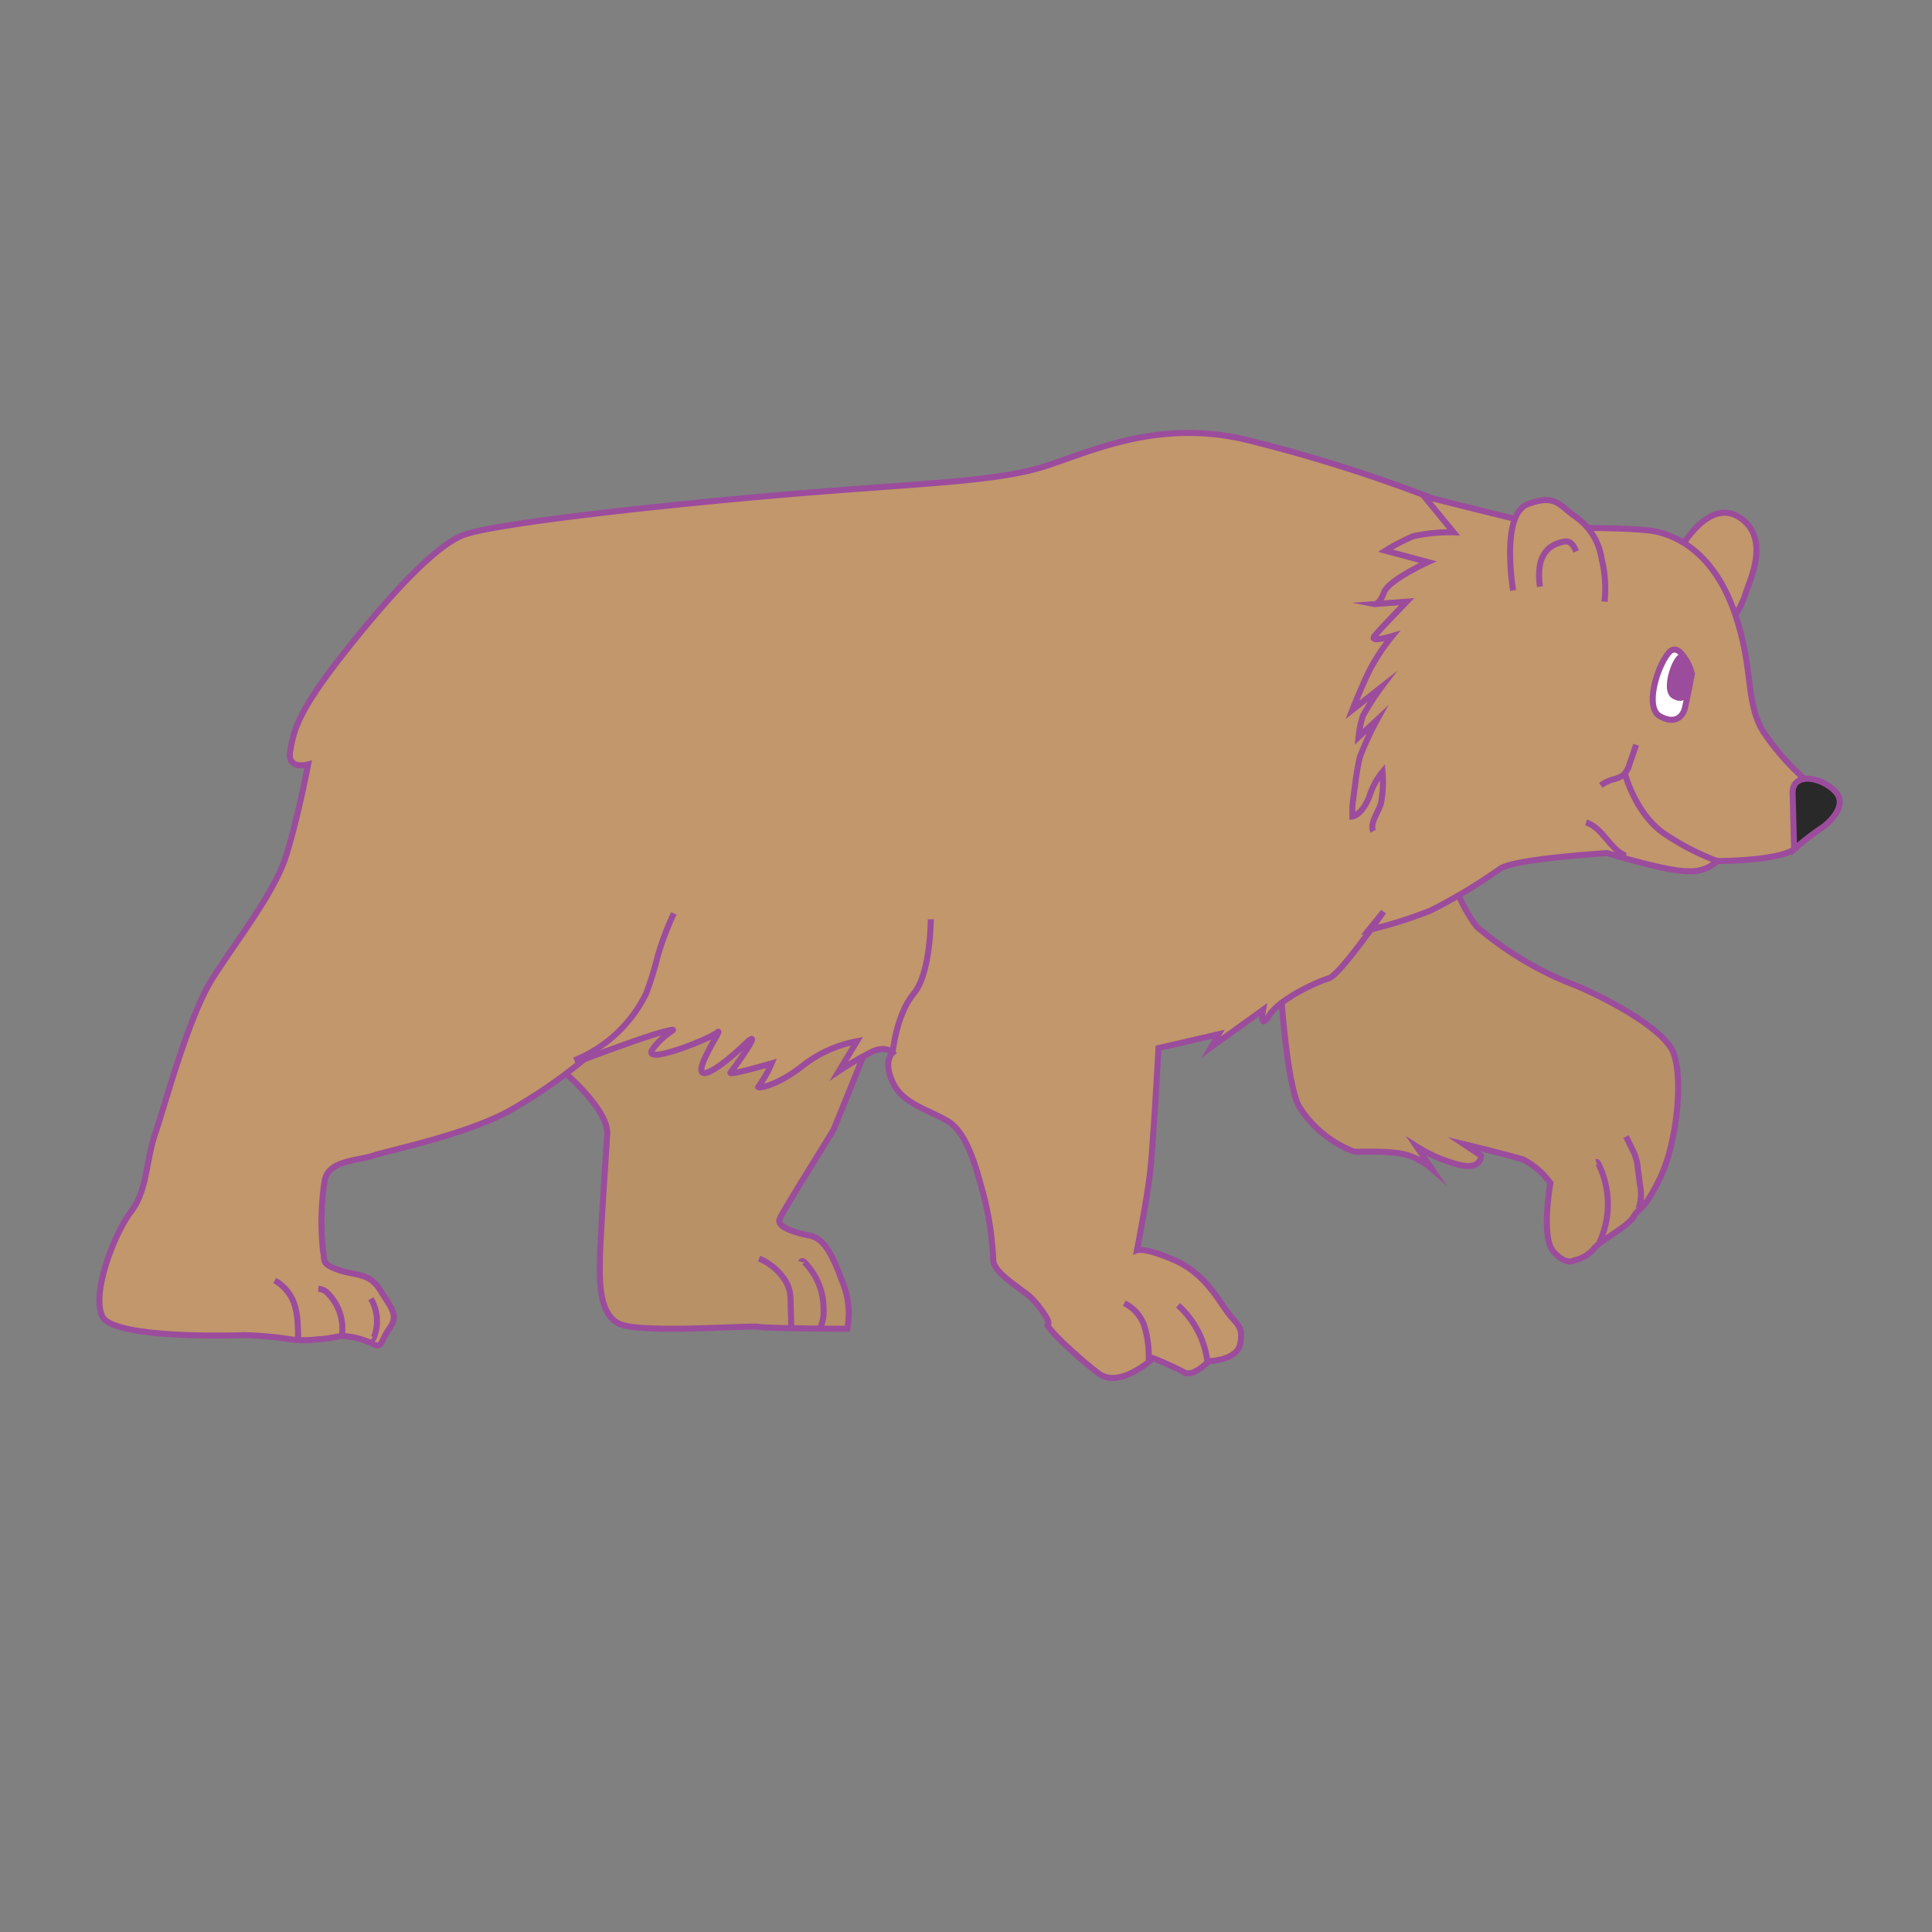 <svg id="word" xmlns="http://www.w3.org/2000/svg" viewBox="0 0 160 160"><rect x="0" y="0" width="160" height="160" fill="#808080" stroke="none"/><defs><style>.cls-1{fill:#b89166;}.cls-1,.cls-2,.cls-3,.cls-4,.cls-5,.cls-6{stroke:#9c4c9c;stroke-miterlimit:10;stroke-width:0.498px;}.cls-2{fill:#c1976b;}.cls-3{fill:#fff;}.cls-4{fill:#292929;}.cls-5{fill:none;}.cls-6{fill:#9c4c9c;}</style></defs><path class="cls-1" d="M45.875,88.064s4.562,3.594,4.413,5.889-.6,8.989-.6,10.278-.248,4.657,1.68,5.433,10.658.084,11.5.221,7.3.156,7.3.156a6.875,6.875,0,0,0-.452-4c-.905-2.5-1.615-3.524-2.714-3.729s-2.649-.682-2.455-1.3,4.349-7.16,4.5-7.5S72.5,84.994,72.5,84.994s-7.043-3.067-10.79-2.658S49.3,84.627,49.3,84.627Z"/><path class="cls-1" d="M106.108,82.55s.47,7.006,1.423,8.993a9.271,9.271,0,0,0,4.6,3.829c.62.047,3.582-.154,4.815.429a5.89,5.89,0,0,1,1.62.992L117.3,94.934a12.055,12.055,0,0,0,3.28,1.459c2.125.634,2.072-.691,2.072-.691l-1.439-.955s3.942.955,4.976,1.3a6.405,6.405,0,0,1,2.209,1.932s-.8,4.461.241,5.662,1.727.734,1.727.734a2.94,2.94,0,0,0,1.591-.914c.435-.664,2.854-1.856,3.324-2.692s.9-.472,2.232-3.29,1.907-8.084,1.074-10.282-6.583-5.061-8.844-5.879a27.962,27.962,0,0,1-7.466-4.595,12.751,12.751,0,0,1-1.9-3.725,14.564,14.564,0,0,0-7.434,1.228C108.81,76,106.3,81.963,106.3,81.963l-.526.646Z"/><path class="cls-2" d="M138.941,45.818s2.4-4.695,5.1-2.977.755,5.441.525,6.3a7.085,7.085,0,0,1-.851,1.774s-2.2-2.5-2.872-3.278A21.659,21.659,0,0,0,138.941,45.818Z"/><path class="cls-2" d="M118.634,41.273s5.914,1.5,8.463,2.077,8.4.191,10.414.76,4.655,2.212,6.2,6.805.8,7.174,2.315,9.685a20.673,20.673,0,0,0,4.372,4.713s-.373,4.032-1.821,5.022-6.366.97-6.366.97a3.161,3.161,0,0,1-2.4.844c-1.756.036-6.705-1.5-6.705-1.5s-7.6.458-8.863,1.286a45.5,45.5,0,0,1-5.735,3.457,36.143,36.143,0,0,1-5.156,1.625l1.223-1.511s-3.62,5.249-4.528,5.511-4.08,1.7-4.929,3.062-.518-.451-.518-.451l-4.3,3.093.623-1.073-4.979,1.149s-.446,7.985-.683,10.16-1.1,6.576-1.1,6.576.66-.253,3.147.848,3.618,3.327,4.394,4.35,1.263,1.085,1.019,2.52-2.616,1.475-2.616,1.475-1.312,1.353-2.022.929a27.831,27.831,0,0,0-2.585-1.174s-2.768,2.578-4.523,1.256-4.489-3.913-4.2-4.068-.67-1.463-1.318-2.138-3.14-2.044-3.2-3.15a26.376,26.376,0,0,0-.793-5.4c-.584-2.111-1.322-5.17-3-6.149s-3.731-1.443-4.542-3.22,0-2.428,0-2.428-.541-.65-1.745-.068a27.1,27.1,0,0,0-2.7,1.582l1.492-2.469A10.376,10.376,0,0,0,66.423,88.3c-2.3,1.788-3.9,1.877-3.6,1.673a9.831,9.831,0,0,0,1.077-1.91s-3.669,1.079-3.4.754,2.967-4.041,1.167-2.322-3.63,3-3.581,2.046,1.866-3.554,1.3-3.035-6.365,2.825-5.321,1.362,2.53-1.805,1.044-1.464-6.72,2.318-6.72,2.318a42.5,42.5,0,0,1-6.139,4.228c-3.526,1.986-9.927,3.29-11.338,3.751s-3.674.387-4.018,2.035a22.364,22.364,0,0,0-.137,5.9c.19.716-.238,1,1.236,1.522s2.582.207,3.488,1.678,1.562,2.092.788,3.155-.595,1.771-1.445,1.277a6.577,6.577,0,0,0-2.466-.63c-.194,0-1.421.273-2,.273a8.863,8.863,0,0,1-2.326,0,29.568,29.568,0,0,0-3.812-.341S9.367,110.976,8.463,109s1.059-6.936,2.4-8.676,1.206-4.155,2.018-6.536,2.72-9.566,4.685-12.7,5.163-7.114,6.143-10.265,1.809-7.516,1.809-7.516-1.765.495-1.486-1.091.516-3.1,4.222-7.833,7.562-8.992,10-10.028,18.465-2.733,28.613-3.55,15.8-.963,19.643-2.182,9.207-3.864,16.412-2.271A126.62,126.62,0,0,1,118.634,41.273Z"/><path class="cls-2" d="M125.311,48.9s-1.066-6.288,1.2-7.141,2.566.026,3.9.988a5.2,5.2,0,0,1,2.238,3.573,10.192,10.192,0,0,1,.232,3.505"/><path class="cls-3" d="M140.117,55.792s-.96-2.916-1.947-1.707-1.945,4.519-.721,5.22,1.9.082,2.082-.643S140.117,55.792,140.117,55.792Z"/><path class="cls-4" d="M148.453,65.562l.128,4.773a21.705,21.705,0,0,1,2.083-1.637c.6-.337,2.468-1.932,1.34-3.136S148.552,63.926,148.453,65.562Z"/><path class="cls-5" d="M134.527,63.925s.883,3.595,3.487,5.235a20.509,20.509,0,0,0,4.2,2.145"/><path class="cls-5" d="M135.5,61.68l-.543,1.577a2.041,2.041,0,0,1-.52.932,2.512,2.512,0,0,1-.909.373,3.43,3.43,0,0,0-.956.479"/><path class="cls-5" d="M131.352,68.112c1.36.407,1.957,2.212,3.273,2.758"/><path class="cls-5" d="M117.778,40.912l2.6,3.172a14.039,14.039,0,0,0-3.342.324,15.974,15.974,0,0,0-2.3,1.2l3.519.94s-3.266,1.484-3.645,2.522-.778.959-.778.959l2.664-.2s-2.2,2.257-2.664,2.845,1.467,0,1.467,0a17.062,17.062,0,0,0-1.837,2.756c-.7,1.393-1.465,3.364-1.465,3.364l2.406-1.892a20.214,20.214,0,0,0-1.525,2.366,8.258,8.258,0,0,0-.37,1.778l1.533-1.432a24.739,24.739,0,0,0-1.421,3.085c-.269.936-.623,4.091-.623,4.091v.826s.788-.075,1.416-1.678a5.885,5.885,0,0,1,1.08-2.012,9.376,9.376,0,0,1-.143,2.671c-.285.774-.935,1.685-.618,2.236"/><path class="cls-5" d="M127.534,48.585a5.906,5.906,0,0,1-.019-1.7,2.486,2.486,0,0,1,.756-1.474,2.649,2.649,0,0,1,1.119-.526,1,1,0,0,1,.426-.037c.361.071.565.466.718.818"/><path class="cls-5" d="M93.107,107.932a3.2,3.2,0,0,1,1.7,2.013,8.47,8.47,0,0,1,.319,2.747"/><path class="cls-5" d="M97.562,108.1c.112.1.225.211.334.32a7.507,7.507,0,0,1,2.093,4.328"/><path class="cls-5" d="M132.19,96.235c.074-.022.135.059.172.13a7.5,7.5,0,0,1,.08,6.55"/><path class="cls-5" d="M134.667,94.128l.518,1.076a3.777,3.777,0,0,1,.447,1.532l.182,1.376a3.506,3.506,0,0,1-.116,1.958"/><path class="cls-5" d="M22.752,106.045a3.54,3.54,0,0,1,1.612,1.921,6,6,0,0,1,.281,1.55c.034.463.047.928.039,1.392"/><path class="cls-5" d="M26.36,106.735a1.142,1.142,0,0,1,.824.413,4.146,4.146,0,0,1,1.128,3.478"/><path class="cls-5" d="M30.75,110.909c.086.053.178-.06.218-.158a3.672,3.672,0,0,0-.253-3.2"/><path class="cls-5" d="M62.867,104.231a4.674,4.674,0,0,1,1.948,1.511,3.1,3.1,0,0,1,.579,1.178,4.573,4.573,0,0,1,.08.875l.058,2.09"/><path class="cls-5" d="M66.354,104.5c.028-.1.175-.054.251.016a5.5,5.5,0,0,1,1.6,4.032,2.856,2.856,0,0,1-.334,1.5"/><path class="cls-5" d="M77.084,76.131s0,4.494-1.421,6.168-1.745,4.879-1.745,4.879"/><path class="cls-5" d="M55.805,75.642a24.379,24.379,0,0,0-1.354,3.6,25.708,25.708,0,0,1-.941,3.035,11.308,11.308,0,0,1-5.945,5.536"/><path class="cls-6" d="M140.049,55.569s-.52-1.7-1.056-.993-1.055,2.63-.391,3.038,1.031.048,1.13-.374S140.049,55.569,140.049,55.569Z"/></svg>